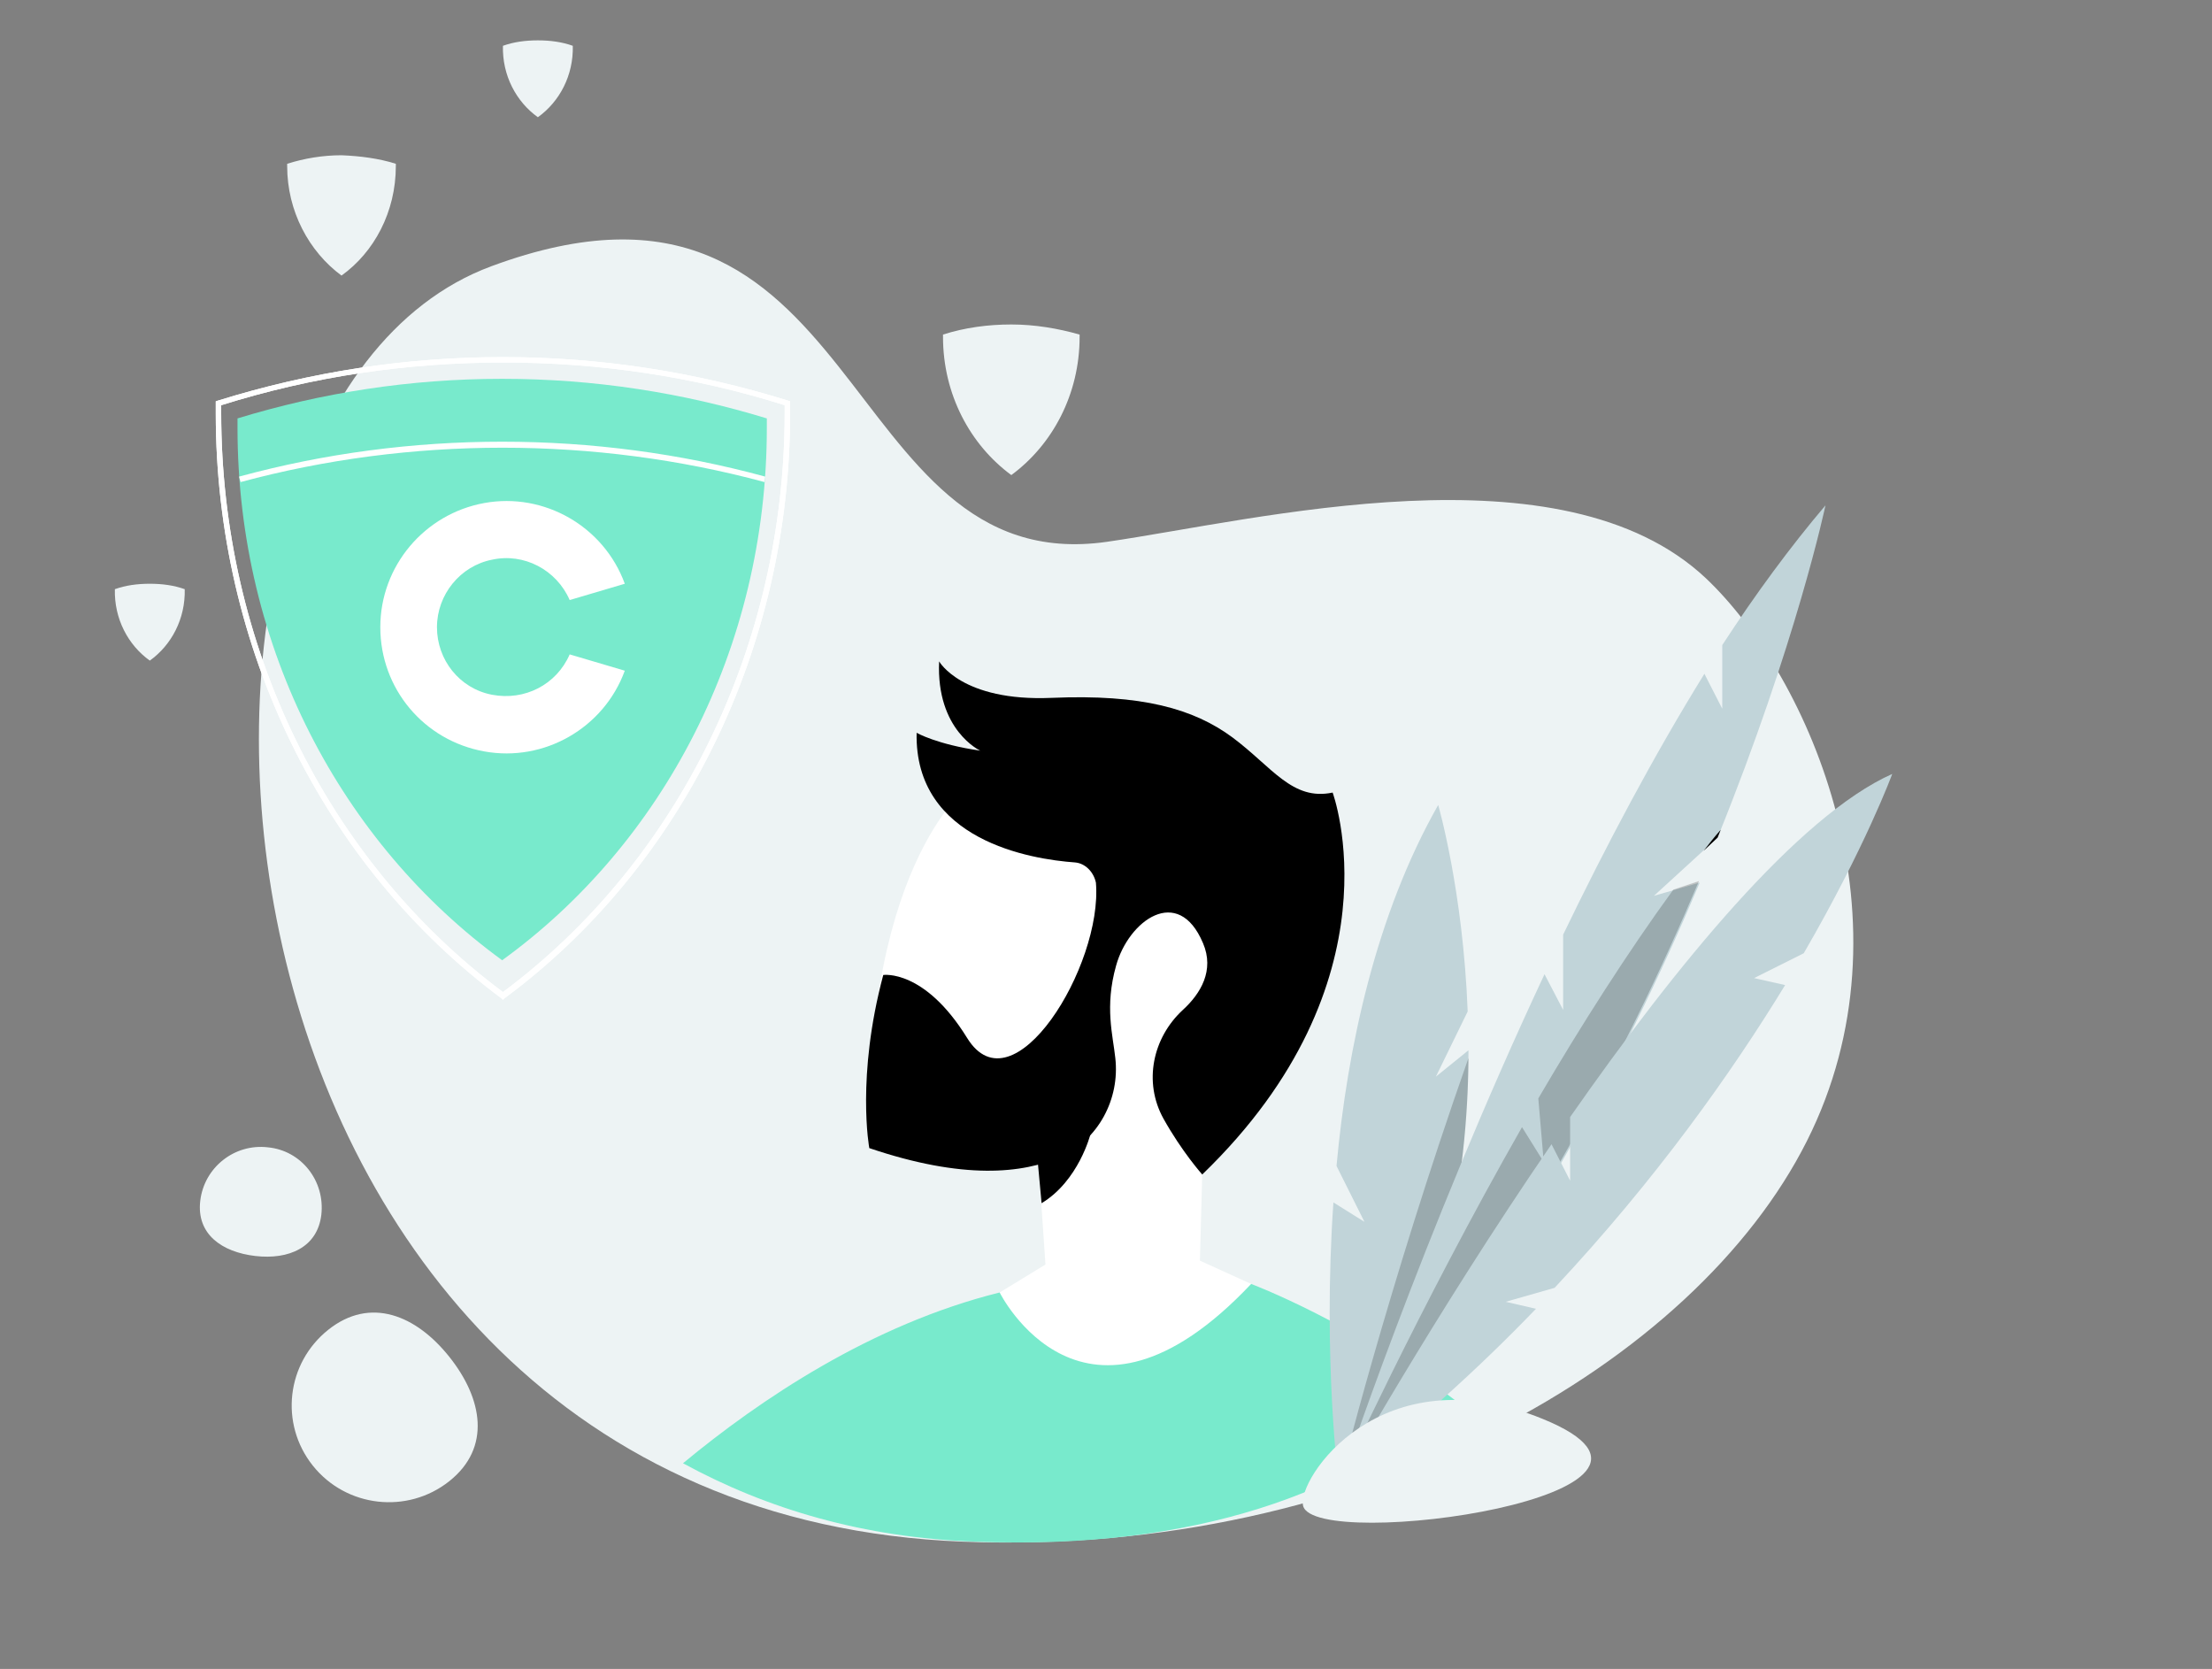 <?xml version="1.0" encoding="UTF-8"?>
<svg width="285px" height="215px" viewBox="0 0 285 215" version="1.1" xmlns="http://www.w3.org/2000/svg" xmlns:xlink="http://www.w3.org/1999/xlink">
    <rect x="0" y="0" width="285" height="215" fill="#808080" stroke="none"/>
    <!-- Generator: Sketch 52.3 (67297) - http://www.bohemiancoding.com/sketch -->
    <title>Security: your funds are secure@3x</title>
    <desc>Created with Sketch.</desc>
    <g id="Security:-your-funds-are-secure" stroke="none" stroke-width="1" fill="none" fill-rule="evenodd">
        <g>
            <g id="Group-6" transform="translate(14, 5)">
                <path d="M128.6,64.8 C148,62 187.2,52 205.8,69.5 C219.2,82.2 233,113.8 218.8,142 C204.4,170.6 161.7,195.6 110.1,193.6 C7.8,189.7 -1.2,48 49.3,29.3 C97.9,11.3 93.5,69.8 128.6,64.8 Z" id="Path" fill="#EDF3F4"></path>
                <path d="M84.8,48.9 C84.8,49.3 84.8,49.7 84.8,50.1 C84.8,78.6 71.3,103.8 50.7,118.7 C30.1,103.7 16.6,78.6 16.6,50.1 C16.6,49.7 16.6,49.3 16.6,48.9 C27.4,45.6 38.8,43.8 50.7,43.8 C62.6,43.8 74,45.6 84.8,48.9 Z" id="Path" fill="#78EACC"></path>
                <path d="M111.4,95.7 C111.4,95.7 97.4,105.1 97.9,142.8 C97.9,142.8 123.1,149.4 130.4,136 C130.4,136 126.6,127.1 126.9,122.6 C127.2,118.1 131.7,105.3 131.7,105.3 L111.4,95.7 Z" id="Path" fill="#FFFFFF"></path>
                <polygon id="Path" fill="#FFFFFF" points="119.8 144.7 120.7 157.9 114.8 161.5 114.8 169.8 126.2 178.3 144.6 171.1 147.2 160.4 140.6 157.4 140.9 146.2 149.1 116.9 134 107.8 128.3 110.1 124.6 128.8"></polygon>
                <path d="M124.5,106.1 C118.9,105.7 103.8,103.3 104.1,89.4 C104.1,89.4 106.7,90.9 112.3,91.7 C112.3,91.7 106.6,89.1 107,80.2 C107,80.2 109.9,85.4 121.5,84.9 C133.1,84.4 139.8,86.3 144.8,90 C149.9,93.8 152.5,98.2 157.7,97.1 C157.7,97.1 166.7,121.4 140.9,146.3 C140.9,146.3 138.3,143.4 135.9,139.1 C133.3,134.4 134.5,128.7 138.4,125.1 C140.7,123 142.5,120 141,116.5 C137.8,108.9 131.4,113.6 129.8,119.4 C128.3,124.7 129.4,128.4 129.7,131.3 C130.3,136.6 127.5,141.8 122.7,144 C117.8,146.2 110.1,147 98,142.9 C98,142.9 96.3,133.7 99.8,120.6 C99.8,120.6 105.1,119.8 110.6,128.7 C116.5,138.3 128.1,119.4 127.2,108.7 C126.9,107.3 125.8,106.2 124.5,106.1 Z" id="Path" fill="#000000"></path>
                <path d="M114.8,161.5 C114.8,161.5 125.6,183.3 147.2,160.4 C147.2,160.4 160.3,165.3 173.5,175.4 C160.1,187.2 140.1,194.7 111.7,193.6 C97.3,193.1 84.8,189.4 74,183.5 C83.9,175.3 98.3,165.6 114.8,161.5 Z" id="Path" fill="#78EACC"></path>
                <path d="M171,133.7 L175.1,125.3 C174.5,109.7 171.3,98.7 171.3,98.7 C163.3,112.8 159.6,129.9 158.2,145.2 L161.8,152.4 L157.8,149.9 C156.4,170.1 158.5,186.2 158.5,186.2 C171.8,168.3 175.2,147.2 175.2,130.3 L171,133.7 Z" id="Path" fill="#C1D4D9"></path>
                <path d="M175.2,131.3 C164.7,161.1 158.5,186.2 158.5,186.2 C159.5,184.7 160.5,183.3 161.5,181.8 C172,165.3 175.1,146.7 175.2,131.3 Z" id="Path" fill="#000000" opacity="0.201"></path>
                <path d="M199.1,110.4 L207.3,102.9 C217.5,77.7 221.2,60.1 221.2,60.1 C216.7,65.4 212.2,71.5 207.9,78.1 L207.9,86.3 L205.6,81.8 C199.1,92.3 193,103.8 187.4,115.4 L187.4,125.1 L185,120.5 C169.1,154.4 158.6,186.3 158.6,186.3 C180.4,159.9 195.3,131.7 205,108.7 L199.1,110.4 Z" id="Path" fill="#C1D4D9"></path>
                <path d="M205.5,104.6 L207.3,102.9 C207.4,102.6 207.6,102.2 207.7,101.9 C206.9,102.8 206.2,103.7 205.5,104.6 Z" id="Path" fill="#000000"></path>
                <path d="M201.6,109.6 C195.7,117.7 189.7,127.1 184.2,136.5 L184.9,144.7 L182.1,140.2 C168.7,163.7 158.5,186.1 158.5,186.1 C180.3,159.7 195.2,131.5 204.9,108.5 L201.6,109.6 Z" id="Path" fill="#000000" opacity="0.201"></path>
                <path d="M180,162.7 L186.3,160.9 C199.4,146.9 209.1,133.2 216,121.9 L212,121 L218.4,117.8 C226.4,104 229.8,94.7 229.8,94.7 C217.7,100.1 201.9,119.4 188.3,138.9 L188.3,147.1 L185.9,142.4 C170.6,164.7 158.6,186.2 158.6,186.2 C168.1,178.9 176.5,171.3 183.9,163.6 L180,162.7 Z" id="Path" fill="#C1D4D9"></path>
                <path d="M184.8,177.8 C208.8,187.6 155.5,195 153.9,189 C153,185.7 163.8,169.2 184.8,177.8 Z" id="Path" fill="#EDF3F4"></path>
                <path d="M59.4,79.3 C57.7,83.2 53.6,85.3 49.4,84.5 C45.2,83.7 42.3,80 42.3,75.8 C42.3,71.6 45.3,67.9 49.4,67.1 C53.5,66.2 57.7,68.4 59.4,72.3 L66.5,70.2 C63.8,62.8 56.1,58.4 48.4,59.8 C40.7,61.2 35,67.9 35,75.8 C35,83.7 40.6,90.4 48.4,91.8 C56.1,93.2 63.8,88.8 66.5,81.4 L59.4,79.3 Z" id="Path" fill="#FFFFFF"></path>
                <path d="M84.5,57.1 C62.6,51.2 38.9,51.2 17,57.1 L16.8,56.4 C38.8,50.4 62.6,50.4 84.6,56.4 L84.5,57.1 Z" id="Path" fill="#FFFFFF"></path>
                <path d="M126.5,141.1 C126.5,141.1 125,147.1 120.2,150 L119.6,143.5 L126.5,141.1 Z" id="Path" fill="#000000"></path>
                <path d="M26.3,183.8 C30.6,189.2 38.5,190.1 43.9,185.8 C49.3,181.5 48.2,175.2 43.9,169.8 C39.6,164.4 33.7,162 28.3,166.3 C22.9,170.6 22,178.4 26.3,183.8 Z" id="Path" fill="#EDF3F4"></path>
                <path d="M20.5,142.8 C16.2,142.3 12.3,145.4 11.8,149.7 C11.3,154 14.6,156.3 18.9,156.8 C23.2,157.3 26.9,155.7 27.4,151.5 C27.9,147.1 24.8,143.2 20.5,142.8 Z" id="Path" fill="#EDF3F4"></path>
                <path d="M125.1,38.1 C125.1,38.2 125.1,38.3 125.1,38.4 C125.1,45.8 121.6,52.3 116.3,56.2 C111,52.3 107.5,45.8 107.5,38.4 C107.5,38.3 107.5,38.2 107.5,38.1 C110.3,37.2 113.3,36.8 116.3,36.8 C119.3,36.8 122.3,37.3 125.1,38.1 Z" id="Path" fill="#EDF3F4"></path>
                <path d="M37,16.1 C37,16.2 37,16.3 37,16.4 C37,22.3 34.2,27.5 30,30.5 C25.8,27.4 23,22.2 23,16.4 C23,16.3 23,16.2 23,16.1 C25.2,15.4 27.6,15 30,15 C32.4,15.1 34.8,15.4 37,16.1 Z" id="Path" fill="#EDF3F4"></path>
                <path d="M55.3,0.2 C56.9,0.2 58.4,0.4 59.8,0.9 C59.9,4.7 58.1,8.1 55.3,10.1 C52.5,8.1 50.7,4.7 50.8,0.9 C52.2,0.4 53.7,0.2 55.3,0.2 Z" id="Path" fill="#EDF3F4"></path>
                <path d="M5.3,70.2 C6.9,70.2 8.4,70.4 9.8,70.9 C9.9,74.7 8.1,78.1 5.3,80.1 C2.5,78.1 0.7,74.7 0.8,70.9 C2.2,70.4 3.7,70.2 5.3,70.2 Z" id="Path" fill="#EDF3F4"></path>
                <path d="M50.8,123.8 L50.6,123.6 C27.6,106.5 13.8,78.4 13.8,48.3 C13.8,48 13.8,47.7 13.8,47.4 L13.8,46.7 L14.1,46.6 C26,42.9 38.3,41 50.8,41 C63.3,41 75.6,42.9 87.5,46.6 L87.8,46.7 L87.8,47.5 C87.8,47.8 87.8,48.1 87.8,48.3 C87.8,78.4 74,106.6 51,123.6 L50.8,123.8 Z M14.5,47.2 L14.5,47.4 C14.5,47.7 14.5,48 14.5,48.2 C14.5,78 28,105.8 50.8,122.8 C73.5,105.9 87.1,78 87.1,48.2 C87.1,47.9 87.1,47.7 87.1,47.4 L87.1,47.2 C75.4,43.5 63.2,41.7 50.9,41.7 C38.4,41.7 26.3,43.5 14.5,47.2 Z" id="Shape" fill="#FFFFFF" fill-rule="nonzero"></path>
                <path d="M50.8,123.8 L50.6,123.6 C27.6,106.5 13.8,78.4 13.8,48.3 C13.8,48 13.8,47.7 13.8,47.4 L13.8,46.7 L14.1,46.6 C26,42.9 38.3,41 50.8,41 C63.3,41 75.6,42.9 87.5,46.6 L87.8,46.7 L87.8,47.5 C87.8,47.8 87.8,48.1 87.8,48.3 C87.8,78.4 74,106.6 51,123.6 L50.8,123.8 Z M14.5,47.2 L14.5,47.4 C14.5,47.7 14.5,48 14.5,48.2 C14.5,78 28,105.8 50.8,122.8 C73.5,105.9 87.1,78 87.1,48.2 C87.1,47.9 87.1,47.7 87.1,47.4 L87.1,47.2 C75.4,43.5 63.2,41.7 50.9,41.7 C38.4,41.7 26.3,43.5 14.5,47.2 Z" id="Shape" fill="#FFFFFF" fill-rule="nonzero"></path>
            </g>
            <g id="Group" opacity="0.14" transform="translate(172, 136)"></g>
            <g id="Group" opacity="0.14" transform="translate(172, 106)">
                <g transform="translate(47, 0)"></g>
                <g transform="translate(0, 7)"></g>
            </g>
            <g id="Group" opacity="0.6" transform="translate(30, 56)"></g>
            <g id="Group" opacity="0.2" transform="translate(133, 146)"></g>
            <g id="Group" opacity="0.6" transform="translate(27, 46)"></g>
            <g id="Group" opacity="0.6" transform="translate(27, 46)"></g>
        </g>
    </g>
</svg>
